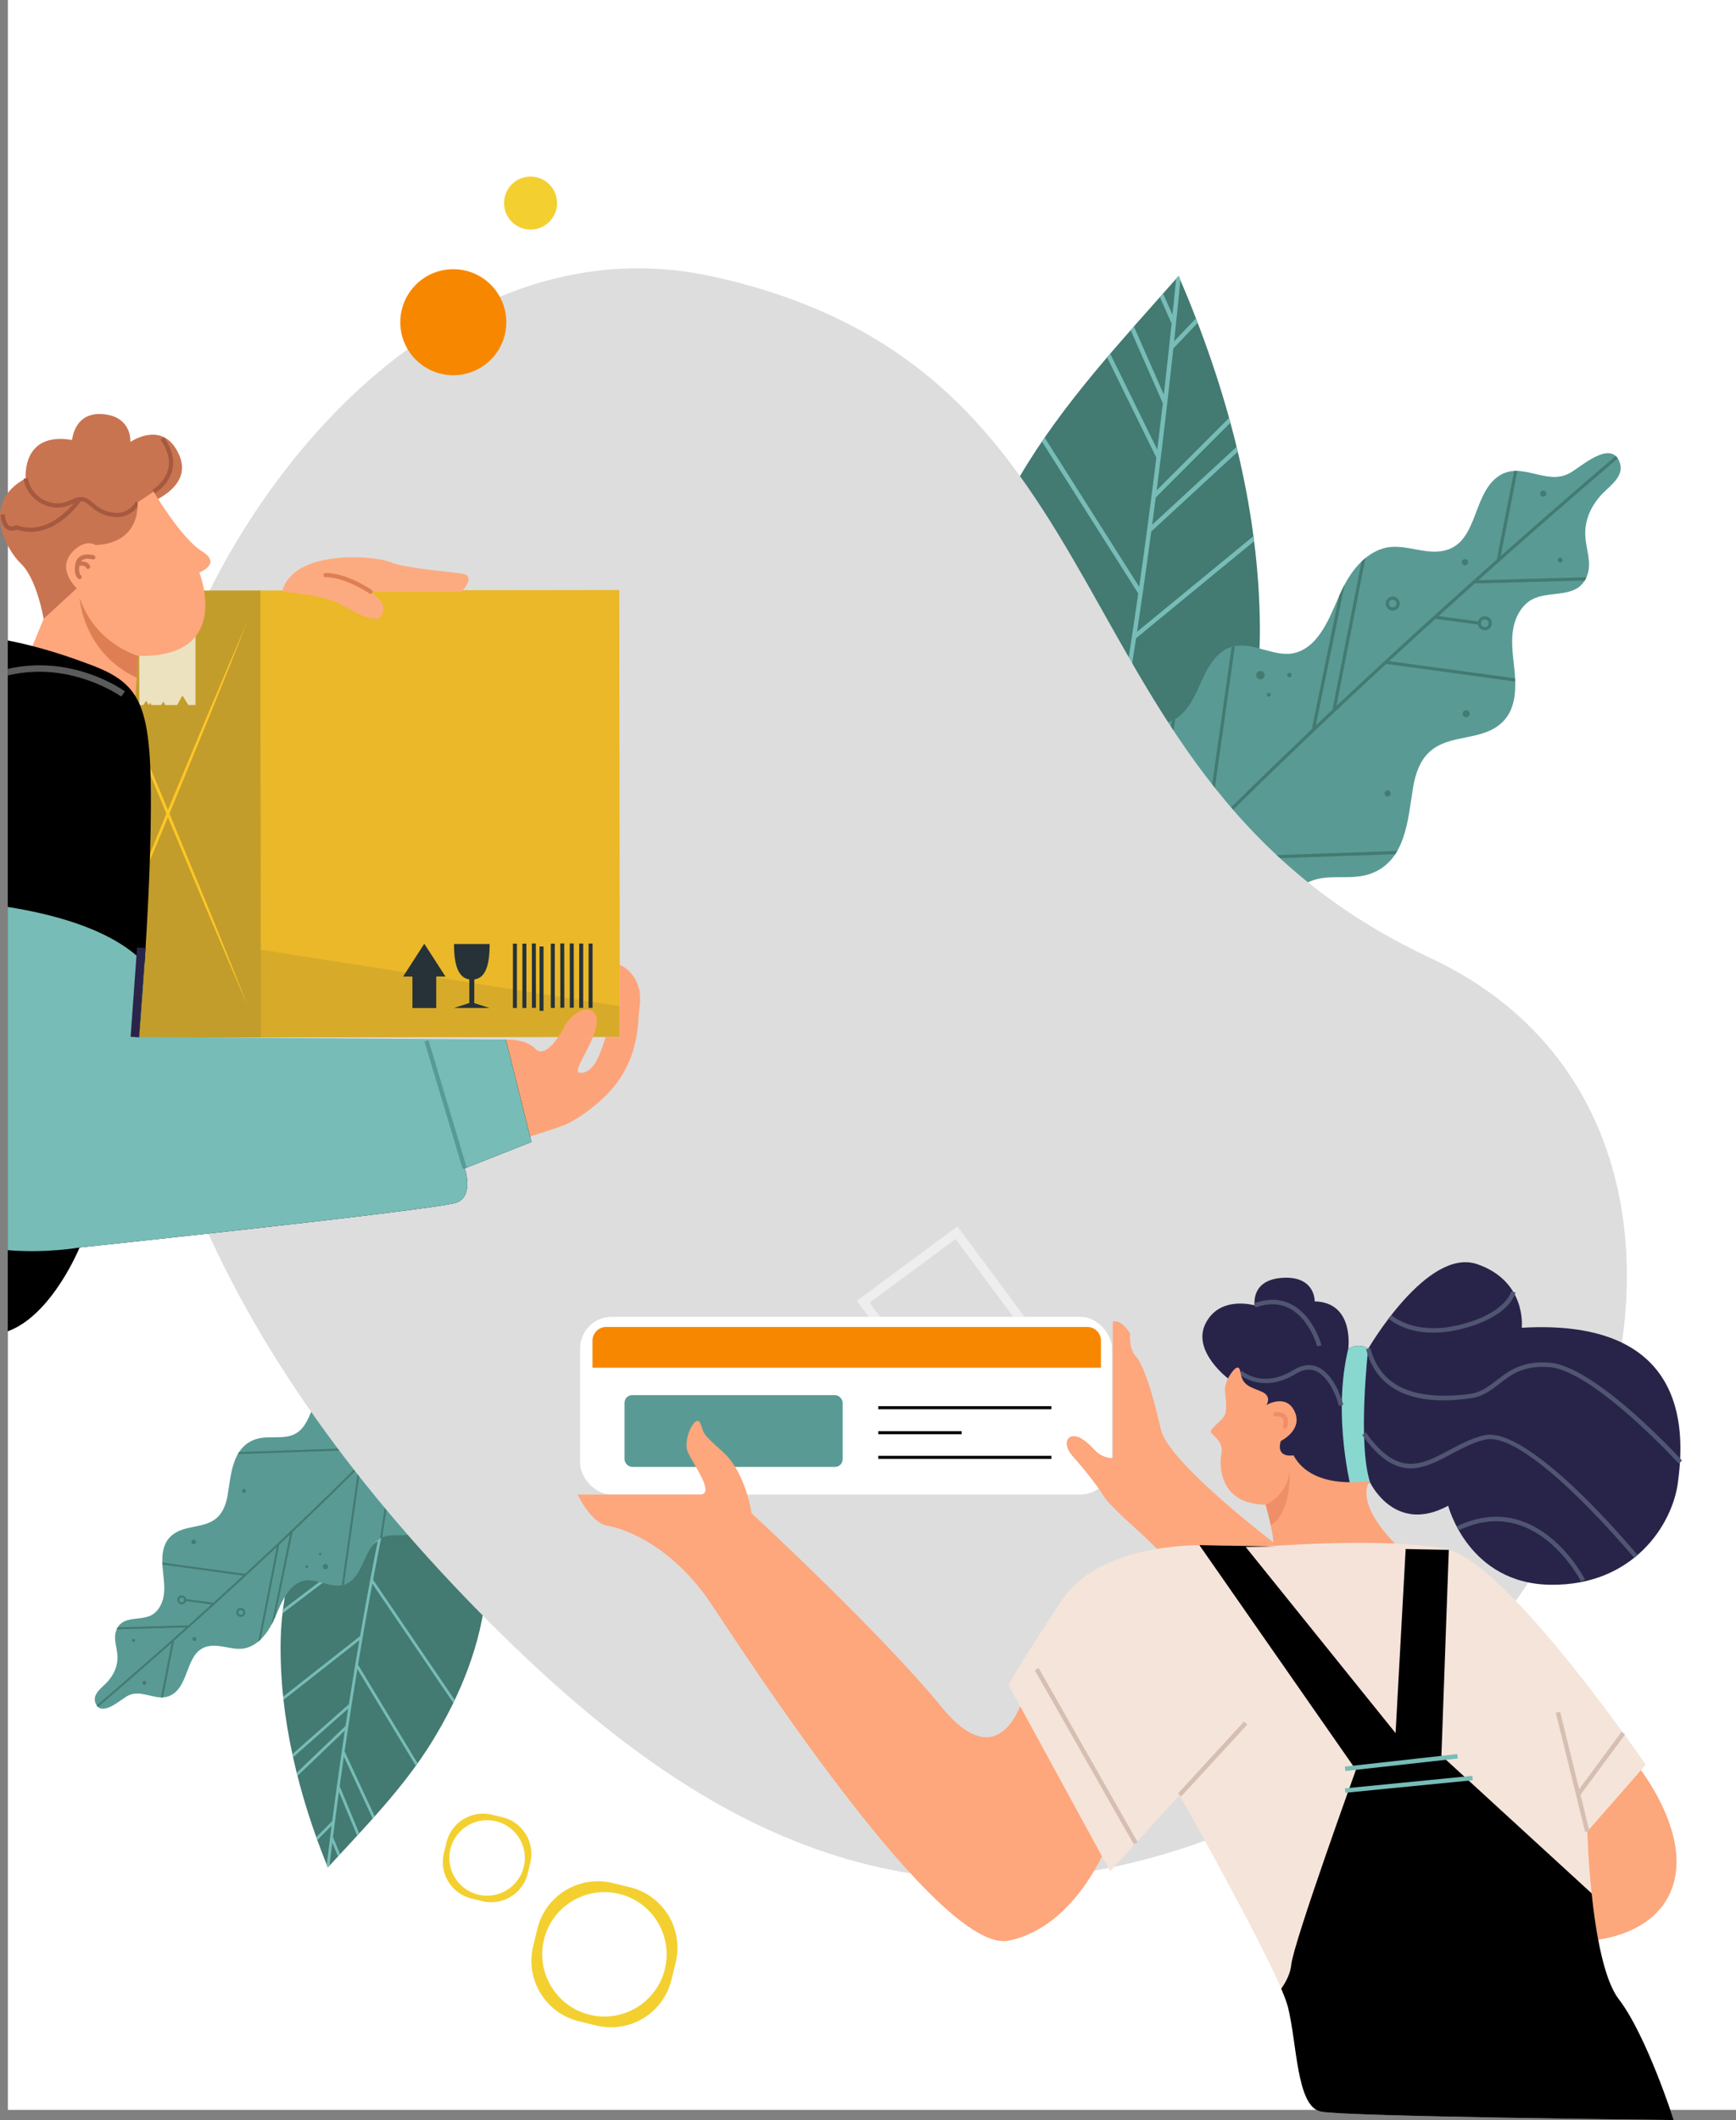 <?xml version="1.0" encoding="UTF-8"?>
<svg id="Layer_2" data-name="Layer 2" xmlns="http://www.w3.org/2000/svg" width="2939.64" height="3589.96" viewBox="0 0 2939.64 3589.96">
  <rect x="0" y="0" width="2939.64" height="3589.96" fill="#808080" stroke="none"/>
  <defs>
    <style>
      .cls-1 {
        fill: #f88700;
      }

      .cls-2 {
        fill: #f5e4d9;
      }

      .cls-3 {
        fill: #f5e2d9;
      }

      .cls-4 {
        fill: #ef8f6a;
      }

      .cls-5 {
        fill: #f3d030;
      }

      .cls-6 {
        fill: #fff;
      }

      .cls-7 {
        fill: #ffc727;
      }

      .cls-8 {
        fill: #fcab80;
      }

      .cls-9 {
        fill: #fda77c;
      }

      .cls-10 {
        fill: #fda37a;
      }

      .cls-11 {
        fill: #fea67c;
      }

      .cls-12 {
        fill: #a5593f;
      }

      .cls-13 {
        fill: #ddd;
      }

      .cls-14 {
        fill: #de7f53;
      }

      .cls-15 {
        fill: #c97450;
      }

      .cls-16 {
        fill: #d6bfb2;
      }

      .cls-17 {
        fill: #437a72;
      }

      .cls-18 {
        fill: #88d8d0;
      }

      .cls-19 {
        fill: #2a244a;
      }

      .cls-20 {
        fill: #5b5b5b;
      }

      .cls-21 {
        fill: #263238;
      }

      .cls-22 {
        fill: #599b94;
      }

      .cls-23 {
        fill: #77bcb7;
      }

      .cls-24 {
        fill: #505572;
      }

      .cls-25 {
        fill: #282449;
      }

      .cls-26 {
        opacity: .1;
      }

      .cls-26, .cls-27, .cls-28 {
        isolation: isolate;
      }

      .cls-27 {
        opacity: .7;
      }

      .cls-29 {
        opacity: .5;
      }

      .cls-28 {
        opacity: .2;
      }
    </style>
  </defs>
  <g id="Layer_2-2" data-name="Layer 2">
    <g>
      <rect class="cls-6" x="13.36" width="2926.28" height="3572.76"/>
      <g>
        <path class="cls-17" d="M2133.43,1063.23c1.72,292.29-181.37,622.72-379.04,838.03-141.86-237.25-170.33-564.8-161.8-690.95,9.69-143.23,62.4-281.06,135.08-404.86,72.68-123.8,173.38-230.44,268.16-338.26,81.05,188.6,136.4,390.76,137.6,596.03Z"/>
        <path class="cls-23" d="M1874.69,605.08c1.75-2.06,3.5-4.12,5.26-6.17l79.77,162.58c3.16-25.86,6.27-52.05,9.34-78.63l-54.43-123.9c1.8-2.05,3.61-4.11,5.42-6.16l50.69,115.39c4.54-39.69,8.97-80.18,13.28-121.47-.25-.17-.49-.34-.69-.56-.26-.29-.48-.62-.64-.99l-18.64-42.04c1.81-2.04,3.62-4.08,5.43-6.11l15.97,36.03c2.09-20.16,4.14-40.53,6.17-61.07,1.4-1.59,2.81-3.19,4.21-4.78,1.02,2.37,2.02,4.76,3.03,7.13-3.47,35.08-7.03,69.61-10.66,103.59l36.96-38.88c.99,2.56,1.96,5.14,2.94,7.71l-41.19,43.34c-3.37,31.22-6.8,61.97-10.29,92.25,0,.27-.03,.53-.09,.79-3.56,30.88-7.19,61.25-10.87,91.15,.02,.4-.04,.79-.14,1.17-2.27,18.46-4.57,36.74-6.88,54.82l122.6-122.65c.76,2.75,1.51,5.5,2.26,8.26l-126.42,126.47c-2,15.5-4.01,30.89-6.03,46.12l142.96-131.85c.67,2.76,1.32,5.53,1.98,8.29l-146.48,135.11c-4.74,35.37-9.55,70-14.41,103.88,.07,.64-.02,1.29-.27,1.88-3.11,21.63-6.24,42.98-9.39,64.01l197.09-161.97c.38,2.9,.74,5.81,1.11,8.72l-199.86,164.25c-7.74,51.32-15.6,100.83-23.51,148.53,.1,.74-.02,1.49-.36,2.15-5.8,34.9-11.63,68.86-17.47,101.82l247.71-196.81c-.32,3.43-.64,6.86-1,10.3l-248.68,197.59c-2.89,16.2-5.78,32.18-8.68,47.91l249.97-192.22c-.61,3.62-1.26,7.24-1.92,10.86l-250.07,192.3c-4.28,23.1-8.55,45.67-12.82,67.73,.08,.74-.06,1.5-.42,2.17-5.88,30.4-11.75,59.83-17.58,88.27l231.22-171.51c-1.57,4.27-3.16,8.54-4.78,12.81l-228.08,169.18c-.18,.13-.38,.18-.57,.27-2.17,10.52-4.34,20.91-6.49,31.16,.02,.62-.1,1.23-.38,1.79-2.85,13.51-5.68,26.79-8.51,39.83l203.44-146.66c-2.19,4.66-4.4,9.32-6.64,13.96l-199.16,143.57c-19.62,90.06-38.5,168.6-55.77,235.78-2.94,3.26-5.89,6.5-8.84,9.72-.32-.53-.63-1.07-.94-1.61,.56-2.14,1.11-4.27,1.67-6.43,20.61-79.91,43.53-176.17,67.31-288.95l-228.81-276.73c-.27-4.25-.5-8.42-.73-12.55l231.49,279.98c8.17-38.98,16.44-79.94,24.74-122.83l-251.74-309.19c.45-3.36,.91-6.71,1.41-10.06l252.18,309.72c13.84-71.92,27.78-149.29,41.55-232.13l-222.77-313.29c1.18-2.61,2.36-5.22,3.56-7.83l220.94,310.72c11.23-68.04,22.33-139.74,33.17-215.12l-163.09-257.3c1.52-2.23,3.05-4.45,4.58-6.67l160.14,252.65c9.95-69.74,19.66-142.62,29.02-218.63l-83.37-169.93Z"/>
      </g>
      <g>
        <path class="cls-22" d="M2389.05,928.79c-15.83-2.83-31.63-4.83-47.35,0-30.87,9.47-52.79,37.28-66.85,65.03-18.75,36.98-34.82,97.38-79.71,111.08-35.38,10.8-73.44-19.95-108.98-9.69-27.79,8.02-42.59,37.47-54.2,63.96-11.61,26.49-26.49,55.93-54.3,63.84-25.83,7.35-51.92-1.02-77.76,8.44-28.73,10.52-49.28,32.97-62.07,60.69-13.58,29.43-17.62,62.41-18.03,94.82-.37,29.26,1.61,60.41-13.11,85.69-15.94,27.37-48.12,41.65-65.89,67.87-18.23,26.9-17.74,65.15,1.18,91.58,18.91,26.43,54.96,39.23,86.3,30.65,20.09-5.5,37.23-18.54,56.55-26.34,52.76-21.29,101.8,.39,153.41,9.25,43.96,7.54,93.11-17.37,115.9-54.79,19.73-32.41,25.67-76.49,58.55-95.42,30.98-17.84,71.16-3.98,105.19-14.93,63.52-20.44,65.94-93.82,75.13-148.02,3.75-22.12,11.39-44.76,28.09-59.74,34.72-31.14,89.17-16.81,123.16-50.06,24.51-23.98,23.08-61.65,19.72-93.04-2.33-21.83-5.44-43.99-1.5-65.59,3.94-21.59,16.4-43.02,36.73-51.31,31.57-12.88,76.28,1.51,89.41-41.35,6.11-19.95-2.49-41.11-4.06-61.91-2.19-28.96,10.52-55.34,30.7-75.35,13.92-13.8,37.31-30.5,26.33-53.94-16.11-34.37-64.11,10.03-82.94,20.63-41.19,23.18-83.46-23.11-123.56,7.24-44.18,33.45-32.1,120.45-99.38,125.84-15.56,1.25-31.12-2.34-46.64-5.11Z"/>
        <g>
          <path class="cls-17" d="M2141.25,1144.88c-.91,3.82-4.75,6.17-8.57,5.26s-6.17-4.75-5.26-8.57c.91-3.82,4.75-6.17,8.57-5.26,3.82,.91,6.17,4.75,5.26,8.57Z"/>
          <path class="cls-17" d="M2187.12,1144.04c-.49,2.05-2.55,3.31-4.6,2.82s-3.31-2.55-2.82-4.6c.49-2.05,2.55-3.31,4.6-2.82s3.31,2.55,2.82,4.6Z"/>
          <path class="cls-17" d="M2151.66,1177.22c-.43,1.79-2.22,2.89-4.01,2.46-1.79-.43-2.89-2.23-2.46-4.01,.43-1.79,2.23-2.89,4.01-2.46,1.79,.43,2.89,2.23,2.46,4.01Z"/>
          <circle class="cls-17" cx="2480.79" cy="952" r="5.27"/>
          <path class="cls-17" d="M2618.27,837.12c-.66,2.76-3.44,4.47-6.2,3.81-2.76-.66-4.47-3.44-3.81-6.2,.66-2.76,3.44-4.47,6.2-3.81s4.47,3.44,3.81,6.2Z"/>
          <path class="cls-17" d="M2645.88,949.36c-.53,2.2-2.74,3.56-4.94,3.03-2.2-.53-3.56-2.74-3.03-4.94,.53-2.2,2.74-3.56,4.94-3.03s3.56,2.74,3.03,4.94Z"/>
          <circle class="cls-17" cx="2482.75" cy="1208.64" r="6.01"/>
          <path class="cls-17" d="M2354.72,1344.75c-.67,2.8-3.49,4.53-6.29,3.86-2.8-.67-4.53-3.49-3.86-6.29,.67-2.8,3.49-4.53,6.29-3.86s4.53,3.49,3.86,6.29Z"/>
        </g>
        <g>
          <path class="cls-17" d="M2739.33,776.22c-.27-.39-.55-.78-.83-1.16-.28-.36-.56-.72-.86-1.06-.27-.31-.53-.61-.8-.89-.05-.03-.08-.06-.09-.09-.31-.31-.62-.61-.94-.89-66.82,57.18-131.64,113.6-194.57,169.38l28.24-144.1c-1.06-.03-2.12-.05-3.17-.02-.3,0-.58,0-.86,.02-.5,.02-1,.03-1.48,.06l-29.38,149.95c-13.46,11.93-26.82,23.84-40.09,35.71-.23,.16-.42,.33-.59,.53-22.15,19.82-44.08,39.55-65.74,59.2-.23,.16-.44,.33-.61,.55-27.97,25.37-55.56,50.61-82.77,75.74-.25,.16-.47,.36-.66,.59-27.41,25.33-54.46,50.54-81.14,75.64l14.45-73.52,19.54-99.45,1.62-8.26,13.59-69.13c-.86,.7-1.7,1.42-2.55,2.14-.83,.73-1.67,1.47-2.48,2.23-.55,.5-1.09,1.02-1.62,1.53l-12.76,64.99-1.62,8.26-24.85,126.42v.02l-10.04,51.12c-8.22,7.73-16.38,15.45-24.51,23.16l-.06,.06c-1.19,1.12-2.37,2.25-3.56,3.37l.75-3.62,39.7-193.73,1.7-8.29,6.78-33.07c-.75,1.41-1.5,2.8-2.2,4.2-.94,1.84-1.86,3.73-2.78,5.69-.44,.91-.86,1.81-1.3,2.75-.05,.11-.11,.23-.16,.34-1.05,2.3-2.11,4.65-3.17,7.04l-3.03,14.82-1.7,8.28-39.69,193.62-1.69,8.22-.05,.23c-18.87,17.95-37.56,35.85-56.07,53.7-3.67,3.55-7.34,7.09-11.01,10.64-4.84,4.67-9.65,9.36-14.46,14.01-31.36,30.46-62.2,60.77-92.51,90.98l11.25-79.44,1.14-8.01,5.34-37.7,1.14-8.04,1.56-11.06,23.48-165.81c-.78,.14-1.56,.3-2.34,.47-.27,.06-.53,.12-.81,.19-.61,.14-1.22,.31-1.83,.48-.22,.06-.44,.14-.64,.2l-22.8,161.03-2.28,16.1-1.14,8.04-5.33,37.61-1.14,8.01-11.93,84.27c-14.68,14.67-29.27,29.3-43.72,43.91-.08,.06-.14,.12-.2,.2l-.66,.66c-3.34,3.39-6.69,6.76-10.01,10.15-13.62,13.81-27.13,27.6-40.53,41.36l5-32.53,1.22-7.97,18.1-117.97,1.23-8.03,5.58-36.27,1.23-8.08,12.03-78.33c-.66,.39-1.31,.78-2,1.14-.09,.05-.19,.11-.3,.16-.69,.37-1.39,.72-2.11,1.06-.3,.14-.58,.28-.89,.41h-.02v.02c-.2,.08-.41,.17-.61,.27l-.2,1.33-11.61,75.58-1.23,8.08-5.56,36.16-1.23,8.04-18.09,117.85-1.22,7.97v.02l-5.81,37.8c-7.12,7.33-14.23,14.65-21.29,21.98-3.19,3.3-6.37,6.59-9.53,9.89-28.88,29.99-57.28,59.88-85.19,89.73-1.02,1.08-.97,2.8,.12,3.81,.36,.33,.77,.55,1.22,.66,.91,.22,1.91-.05,2.59-.78,24.65-26.35,49.67-52.75,75.05-79.21l42.28,2.28,218.59,11.79c.08-.17,.16-.33,.23-.5,.09-.2,.17-.39,.27-.59,.23-.52,.47-1.03,.69-1.53,.41-.87,.78-1.76,1.17-2.64l-214.86-11.61-43.44-2.34c3.64-3.78,7.28-7.56,10.92-11.34,3.17-3.3,6.34-6.58,9.53-9.87l.02-.02c22.6-23.37,45.47-46.76,68.66-70.24l.02-.02,3.84-3.89,13.78-.48h.02l44.31-1.53,230.95-8.04,73.43-2.55c1.19-1.8,2.31-3.62,3.39-5.51l-81.78,2.84-220.59,7.67-24.41,.84h-.03l-33.52,1.17c.23-.23,.44-.44,.66-.67l.02-.02c44.73-45.16,90.59-90.53,137.64-136.2,6.94-6.75,13.9-13.5,20.9-20.24,3.67-3.55,7.36-7.09,11.04-10.65,15.65-15.06,31.43-30.16,47.34-45.31l.02-.02c40.42-38.44,81.69-77.11,123.88-116.08l218.55,29.91c-.05-1.84-.12-3.65-.22-5.48l-213.19-29.16c25.74-23.76,51.81-47.59,78.24-71.57l72.1,9.67c.84,4.45,4.22,8.23,8.9,9.36,6.37,1.53,12.81-2.42,14.34-8.79,1.53-6.37-2.42-12.81-8.79-14.34-6.23-1.48-12.5,2.25-14.21,8.37l-67.1-9c20.21-18.32,40.64-36.69,61.26-55.15l186.46-5.08c1.02-1.69,1.95-3.51,2.8-5.48l-183.03,5c75.85-67.76,154.43-136.43,236.02-206.25Zm-231.31,277.65c.84-3.48,4.36-5.65,7.84-4.81,3.48,.83,5.65,4.34,4.81,7.84-.83,3.48-4.34,5.64-7.84,4.81-3.48-.84-5.64-4.36-4.81-7.84Z"/>
          <path class="cls-17" d="M2361.06,1010.55c-6.37-1.52-12.81,2.42-14.34,8.81-1.52,6.37,2.42,12.81,8.81,14.32,6.37,1.53,12.79-2.42,14.32-8.79,1.53-6.37-2.42-12.81-8.79-14.34Zm3.56,13.09c-.84,3.48-4.36,5.64-7.84,4.81-3.48-.84-5.64-4.36-4.81-7.84s4.34-5.64,7.84-4.81c3.48,.84,5.64,4.36,4.81,7.84Z"/>
        </g>
      </g>
      <g>
        <path class="cls-17" d="M475.21,2778.89c2.92-187.11,124.66-396.1,254.16-531.19,87.54,153.82,101.25,363.86,94.05,444.49-8.17,91.54-43.81,179.04-92.03,257.28-48.22,78.24-114.15,145.12-176.3,212.82-49.28-121.84-81.93-252-79.87-383.4Z"/>
        <path class="cls-23" d="M634.52,3075.7c-1.15,1.29-2.3,2.59-3.45,3.88l-48.82-105.17c-2.38,16.51-4.73,33.23-7.06,50.2l33.14,80.06c-1.18,1.29-2.37,2.58-3.55,3.87l-30.86-74.55c-3.45,25.34-6.84,51.2-10.17,77.57,.15,.11,.31,.22,.44,.37,.16,.19,.3,.4,.4,.64l11.35,27.16c-1.19,1.28-2.37,2.56-3.56,3.84l-9.73-23.28c-1.61,12.88-3.21,25.88-4.79,39.01-.92,1-1.84,2-2.76,3-.62-1.53-1.23-3.07-1.84-4.61,2.7-22.41,5.46-44.46,8.25-66.16l-24.19,24.38c-.6-1.66-1.18-3.32-1.77-4.97l26.96-27.17c2.59-19.93,5.21-39.57,7.86-58.9,0-.17,.03-.34,.07-.51,2.71-19.71,5.45-39.11,8.21-58.2,0-.25,.04-.5,.11-.75,1.71-11.78,3.43-23.45,5.16-35l-80.16,76.82c-.45-1.77-.89-3.54-1.33-5.32l82.66-79.21c1.49-9.9,2.99-19.71,4.5-29.44l-93.32,82.43c-.39-1.78-.77-3.56-1.15-5.34l95.62-84.46c3.52-22.58,7.08-44.67,10.65-66.3-.04-.41,.03-.82,.2-1.2,2.29-13.8,4.58-27.43,6.89-40.84l-128.39,100.96c-.21-1.86-.39-3.73-.59-5.6l130.19-102.38c5.66-32.75,11.37-64.33,17.09-94.75-.05-.47,.04-.95,.26-1.37,4.19-22.26,8.39-43.92,12.58-64.93l-161.26,122.57c.25-2.19,.5-4.38,.78-6.58l161.9-123.05c2.07-10.33,4.15-20.52,6.21-30.55l-162.65,119.6c.44-2.31,.91-4.62,1.38-6.93l162.71-119.64c3.06-14.72,6.1-29.11,9.14-43.18-.04-.48,.06-.96,.3-1.38,4.19-19.38,8.35-38.14,12.47-56.26l-150.36,106.6c1.06-2.71,2.14-5.43,3.24-8.13l148.32-105.15c.11-.08,.25-.11,.37-.17,1.53-6.71,3.06-13.32,4.59-19.86,0-.39,.08-.79,.27-1.14,2.01-8.61,4.01-17.07,5.99-25.38l-132.24,91.07c1.46-2.95,2.95-5.9,4.44-8.84l129.45-89.16c13.8-57.38,26.96-107.39,38.94-150.15,1.93-2.05,3.86-4.08,5.79-6.1,.2,.35,.39,.7,.58,1.04-.39,1.37-.77,2.72-1.16,4.09-14.29,50.87-30.29,112.16-47.06,184.03l142.65,180.28c.11,2.72,.21,5.4,.29,8.04l-144.32-182.4c-5.77,24.84-11.62,50.94-17.53,78.28l156.88,201.37c-.33,2.14-.68,4.28-1.04,6.42l-157.15-201.72c-9.85,45.85-19.84,95.18-29.79,148.01l138.28,203.6c-.79,1.66-1.58,3.31-2.39,4.96l-137.14-201.93c-8.12,43.39-16.22,89.14-24.19,137.24l100.85,166.94c-1,1.41-2.01,2.81-3.02,4.21l-99.03-163.92c-7.33,44.5-14.55,91.02-21.59,139.54l51.02,109.92Z"/>
      </g>
      <g>
        <path class="cls-22" d="M387.98,2790.2c10.14,1.81,20.25,3.09,30.31,0,19.76-6.06,33.8-23.87,42.8-41.63,12-23.68,22.3-62.35,51.03-71.12,22.65-6.91,47.02,12.77,69.78,6.2,17.79-5.14,27.27-23.99,34.7-40.95,7.43-16.96,16.96-35.81,34.77-40.88,16.54-4.71,33.24,.65,49.78-5.41,18.39-6.74,31.55-21.11,39.74-38.85,8.7-18.84,11.28-39.96,11.55-60.71,.24-18.73-1.03-38.68,8.4-54.86,10.21-17.52,30.81-26.67,42.19-43.46,11.67-17.22,11.35-41.71-.75-58.63-12.11-16.92-35.19-25.12-55.25-19.63-12.86,3.52-23.84,11.87-36.2,16.86-33.78,13.63-65.18-.25-98.22-5.92-28.14-4.83-59.61,11.12-74.2,35.08-12.63,20.75-16.44,48.97-37.49,61.09-19.84,11.42-45.56,2.55-67.35,9.56-40.67,13.09-42.22,60.07-48.1,94.77-2.4,14.16-7.29,28.66-17.99,38.25-22.23,19.94-57.09,10.76-78.85,32.05-15.7,15.35-14.77,39.47-12.63,59.57,1.49,13.97,3.48,28.16,.96,41.99-2.52,13.82-10.5,27.54-23.51,32.85-20.21,8.25-48.84-.97-57.25,26.47-3.91,12.77,1.59,26.32,2.6,39.64,1.4,18.54-6.73,35.43-19.66,48.24-8.91,8.84-23.89,19.53-16.85,34.53,10.32,22.01,41.05-6.42,53.1-13.21,26.37-14.84,53.44,14.8,79.11-4.63,28.29-21.41,20.55-77.12,63.62-80.57,9.96-.8,19.92,1.5,29.86,3.27Z"/>
        <g>
          <path class="cls-17" d="M546.63,2651.86c.59-2.45,3.04-3.95,5.49-3.37s3.95,3.04,3.37,5.49-3.04,3.95-5.49,3.37-3.95-3.04-3.37-5.49Z"/>
          <path class="cls-17" d="M517.26,2652.39c.31-1.31,1.63-2.12,2.94-1.81s2.12,1.63,1.81,2.94-1.63,2.12-2.94,1.81-2.12-1.63-1.81-2.94Z"/>
          <path class="cls-17" d="M539.96,2631.15c.27-1.15,1.42-1.85,2.57-1.58,1.15,.27,1.85,1.42,1.58,2.57-.27,1.15-1.42,1.85-2.57,1.58-1.15-.27-1.85-1.42-1.58-2.57Z"/>
          <circle class="cls-17" cx="329.24" cy="2775.34" r="3.38"/>
          <path class="cls-17" d="M241.23,2848.89c.42-1.77,2.2-2.86,3.97-2.44s2.86,2.2,2.44,3.97-2.2,2.86-3.97,2.44-2.86-2.2-2.44-3.97Z"/>
          <path class="cls-17" d="M223.55,2777.04c.34-1.41,1.75-2.28,3.16-1.94,1.41,.34,2.28,1.75,1.94,3.16s-1.75,2.28-3.16,1.94-2.28-1.75-1.94-3.16Z"/>
          <circle class="cls-17" cx="327.99" cy="2611.03" r="3.85"/>
          <path class="cls-17" d="M409.96,2523.89c.43-1.79,2.23-2.9,4.03-2.47,1.79,.43,2.9,2.23,2.47,4.03-.43,1.79-2.23,2.9-4.03,2.47-1.79-.43-2.9-2.23-2.47-4.02Z"/>
        </g>
        <g>
          <path class="cls-17" d="M750.12,2335.61c-.23-.21-.5-.35-.78-.42-.58-.14-1.22,.03-1.66,.5-15.43,16.48-31.06,32.99-46.93,49.54-.37,.39-.75,.78-1.12,1.17l-27.08-1.46-139.94-7.55c-.51,1.11-1.02,2.24-1.51,3.37l137.55,7.43,27.82,1.5c-2.33,2.42-4.66,4.84-6.99,7.26-2.03,2.1-4.06,4.21-6.1,6.31-14.46,14.96-29.12,29.96-43.98,44.99h-.01c-.81,.84-1.63,1.67-2.45,2.5l-8.82,.31h-.01l-28.38,.98-194.86,6.77c-.76,1.15-1.48,2.33-2.17,3.53l193.58-6.72,15.67-.55h.02l21.43-.74c-.14,.14-.27,.28-.41,.42h-.01c-32.88,33.18-66.7,66.56-101.53,100.18h-.01c-2.36,2.3-4.7,4.56-7.06,6.82-10.01,9.64-20.09,19.29-30.27,28.96h0c-10.47,9.99-21.04,19.98-31.7,29.99-15.68,14.74-31.56,29.53-47.64,44.38l-139.91-19.14c.03,1.17,.08,2.34,.14,3.51l136.49,18.67c-16.49,15.2-33.17,30.47-50.09,45.81l-46.16-6.18c-.54-2.85-2.7-5.27-5.7-5.99-4.09-.98-8.2,1.54-9.18,5.63-.98,4.08,1.55,8.2,5.63,9.18,3.99,.95,8-1.44,9.1-5.36l42.96,5.76c-12.95,11.72-26.02,23.49-39.23,35.3l-119.37,3.26c-.65,1.08-1.25,2.25-1.8,3.5l117.19-3.19c-48.56,43.38-98.88,87.35-151.11,132.05,.08,.13,.17,.26,.26,.38,.09,.12,.18,.24,.27,.36,.18,.23,.36,.46,.55,.68,.17,.2,.34,.39,.51,.57,.03,.02,.05,.04,.06,.06,.2,.2,.4,.39,.6,.57,42.78-36.61,84.28-72.73,124.57-108.44l-18.08,92.26c.8,.02,1.6,.02,2.4,0,.31,0,.62-.01,.93-.03,.07,0,.13-.01,.2-.01l18.81-96c8.61-7.64,17.17-15.26,25.67-22.87,.15-.09,.27-.21,.38-.34,14.18-12.68,28.21-25.31,42.09-37.89,.15-.1,.28-.22,.39-.35,17.91-16.24,35.56-32.4,52.99-48.49,.16-.11,.3-.24,.42-.39,16.03-14.81,31.87-29.55,47.5-44.26,1.48-1.39,2.96-2.78,4.44-4.17l-1.68,8.57h0l-7.58,38.56h0l-12.5,63.62-1.04,5.28-8.69,44.26c1.05-.87,2.1-1.76,3.11-2.69,.03-.02,.05-.05,.08-.07,.36-.34,.72-.67,1.07-1.01l8.18-41.62,1.03-5.28,15.91-80.94h0l3.12-15.9,3.31-16.84c5.25-4.96,10.49-9.91,15.7-14.85,.02-.01,.03-.03,.04-.04,.76-.72,1.52-1.43,2.27-2.15l-.48,2.33-9.82,47.88h0l-15.6,76.15-1.09,5.3-4.34,21.17c.48-.89,.95-1.79,1.41-2.68,.4-.79,.79-1.59,1.19-2.41,.2-.41,.39-.82,.59-1.24,.99-2.08,1.97-4.25,2.96-6.48l1.95-9.5,1.08-5.29,14.59-71.16,10.82-52.8,1.08-5.26,.03-.15c12.08-11.49,24.03-22.93,35.87-34.37h.02c2.36-2.28,4.71-4.55,7.05-6.82,23.28-22.52,46.1-44.92,68.49-67.23l-7.2,50.87-.73,5.12-3.42,24.14-.73,5.16h0l-16.03,113.24c.8-.15,1.6-.32,2.4-.52,.27-.06,.54-.13,.8-.21,.14-.04,.27-.09,.41-.13l16.06-113.41,.73-5.16,3.41-24.07,.72-5.12,7.64-53.96c9.41-9.39,18.75-18.76,28-28.12,.04-.04,.09-.07,.12-.12l.42-.42c2.14-2.17,4.28-4.34,6.42-6.5,8.72-8.85,17.37-17.67,25.95-26.49l-3.2,20.84-.78,5.1-11.6,75.53-.78,5.13-3.57,23.22-.79,5.18-7.7,50.13h0c.3-.17,.61-.35,.92-.52,0,0,.03-.02,.05-.03,.3-.16,.59-.31,.89-.47,.51-.25,1.01-.5,1.53-.73h.01l.39-.18v-.02l.13-.83,7.43-48.39,.79-5.18,3.56-23.15,.79-5.14,11.58-75.46,.78-5.1,3.72-24.2c4.57-4.7,9.12-9.4,13.65-14.09,2.03-2.11,4.06-4.21,6.08-6.31,2.36-2.45,4.71-4.89,7.05-7.33,16.06-16.74,31.89-33.45,47.49-50.12,.65-.7,.61-1.79-.08-2.44Zm-438.32,374.52c-.53,2.23-2.78,3.61-5.01,3.08-2.24-.54-3.62-2.79-3.08-5.02,.53-2.23,2.78-3.61,5.01-3.08,2.24,.54,3.62,2.79,3.08,5.02Z"/>
          <path class="cls-17" d="M409.44,2723.04c-4.08-.97-8.2,1.55-9.17,5.64-.98,4.08,1.54,8.2,5.63,9.17,4.08,.98,8.2-1.55,9.18-5.63,.97-4.08-1.55-8.2-5.64-9.18Zm2.28,8.38c-.54,2.23-2.79,3.61-5.02,3.08-2.23-.54-3.61-2.79-3.08-5.02,.54-2.23,2.79-3.61,5.02-3.08,2.23,.54,3.61,2.79,3.08,5.02Z"/>
        </g>
      </g>
      <path class="cls-13" d="M2421.52,1621.92c-655.36-306.15-485.01-994.12-1215.6-1153.9-426.62-93.3-783.03,307.05-909.6,670.63-210.57,604.86,89.41,1154.76,507.85,1583.45,324.12,332.06,676.91,560.16,1164.15,418.47,767.85-223.3,1077.11-1227.19,453.2-1518.64Z"/>
      <g>
        <polygon class="cls-23" points="365.89 1147.68 222.8 1305.6 208.5 1762.63 365.89 1544.28 365.89 1147.68"/>
        <g>
          <rect class="cls-7" x="127.26" y="999.71" width="921.81" height="756.85" transform="translate(-1.67 .71) rotate(-.07)"/>
          <g class="cls-26">
            <rect class="cls-21" x="127.26" y="999.71" width="921.81" height="756.85" transform="translate(-1.67 .71) rotate(-.07)"/>
          </g>
          <g class="cls-28">
            <rect class="cls-21" x="127.39" y="1000.09" width="313.88" height="756.85" transform="translate(-1.67 .35) rotate(-.07)"/>
          </g>
          <path class="cls-7" d="M149.16,1705.08c23.24-53.95,46.22-108.01,68.94-162.16l67.91-162.91,67.13-163.51c22.29-54.7,44.19-109.41,66.09-164.86-23.15,53.85-46.18,107.86-69.07,162.01l-67.91,162.91-67,163.66c-22.2,54.85-44.24,109.81-66.09,164.86Z"/>
          <path class="cls-7" d="M149.16,1052.39c21.86,54.85,43.98,109.81,66.35,164.86l67.39,163.36,68.3,162.76c22.81,54.15,45.88,108.11,69.2,161.86-21.86-54.85-43.98-109.81-66.35-164.86l-67.39-163.36-68.17-162.76c-23.33-54.05-46.44-108.01-69.33-161.86Z"/>
          <g class="cls-27">
            <polygon class="cls-6" points="331.11 1193.87 318.93 1193.87 308.95 1177.68 299.88 1193.87 294.31 1193.87 288.35 1193.87 279.92 1193.87 276.68 1188.02 272.54 1193.87 262.3 1193.87 259.84 1193.87 256.34 1193.87 254.91 1189.82 251.93 1193.87 247.52 1186.67 242.73 1193.87 235.86 1193.87 235.6 1000.08 330.98 1000.08 331.11 1193.87"/>
          </g>
          <rect class="cls-21" x="868.54" y="1597.92" width="6.74" height="108.96"/>
          <rect class="cls-21" x="884.61" y="1597.92" width="6.74" height="108.96"/>
          <rect class="cls-21" x="900.73" y="1597.64" width="6.74" height="108.96" transform="translate(-2.33 1.28) rotate(-.08)"/>
          <rect class="cls-21" x="913.64" y="1602.72" width="6.74" height="108.96"/>
          <rect class="cls-21" x="932.69" y="1597.92" width="6.74" height="108.96"/>
          <rect class="cls-21" x="948.81" y="1597.57" width="6.74" height="108.96" transform="translate(-2.33 1.35) rotate(-.08)"/>
          <rect class="cls-21" x="964.88" y="1597.55" width="6.74" height="108.96" transform="translate(-2.33 1.37) rotate(-.08)"/>
          <rect class="cls-21" x="980.77" y="1597.77" width="6.74" height="108.96"/>
          <rect class="cls-21" x="996.71" y="1597.77" width="6.74" height="108.96"/>
          <path class="cls-21" d="M803.1,1698.64l25.92,8.24h-60.26l25.92-8.39v-40.02c-18.4-2.7-25.92-23.68-25.92-59.95h60.39c0,36.57-7.26,57.55-25.92,59.95l-.13,40.17Z"/>
          <polygon class="cls-21" points="754.37 1653.68 738.69 1653.68 738.69 1707.03 698.38 1707.03 698.38 1653.68 682.57 1653.68 718.47 1598.07 754.37 1653.68"/>
          <g class="cls-26">
            <polygon class="cls-21" points="1049.46 1756.04 1049.46 1703.88 441.4 1608.11 441.53 1756.79 1049.46 1756.04"/>
          </g>
        </g>
        <path class="cls-10" d="M856.61,1760.36s21.47,167.94,21.47,168.01c.5,3.67,73.27-21.11,80.19-24.35,20.17-9.58,38.4-22.69,55.26-37.39,36.46-31.48,63.69-73.27,67.58-140.56,1.08-17.87,5.4-35.95,.65-53.17-4.68-16.71-15.71-31.7-31.84-38.83-.29-.14-.5-.22-.79-.36v122.33h-23.49c-.07,.22-.14,.36-.22,.58-6.12,17.94-17.07,60.09-41.5,60.09-9.65-.07-6.77-6.84,8.79-36.46,4.32-8.29,8.29-16.43,11.31-24.21h-58.57c-10.81,15.71-27.31,32.42-39.19,19.81-16.5-17.43-49.64-15.49-49.64-15.49Z"/>
        <path class="cls-10" d="M945.44,1756.03h58.57c8.07-20.17,10.3-37.25-1.59-44.24-16.57-9.73-40.85,13.54-47.62,28.17-1.87,4.03-5.19,10.01-9.37,16.07Z"/>
        <path class="cls-8" d="M781.56,1001.97s26.7-27.15,0-30.83c-26.7-3.68-97.61-9.21-120.63-19.34-23.02-10.13-163.91-23.97-183.25,50.17,0,0,69.06,5.08,97.61,20.73,28.55,15.65,62.62,34.99,70.9,19.34,8.29-15.65-1.25-27.42-18.75-40.07h154.11Z"/>
        <path class="cls-14" d="M627.44,1005.58c1.13,0,2.26-.54,2.96-1.54,1.14-1.63,.74-3.88-.89-5.01-1.69-1.17-41.75-28.77-78.25-28.77-1.99,0-3.6,1.61-3.6,3.6s1.61,3.6,3.6,3.6c34.26,0,73.73,27.2,74.13,27.47,.63,.44,1.35,.65,2.06,.65Z"/>
        <path class="cls-15" d="M297.06,758.49c45.27,70.62-61.69,99.82-61.69,99.82,0,0,4.49,31.4-33.65,58.32-12.16,8.58-60.09,7.5-53.83,32.53,12.34,49.35-74.02,98.7-74.02,98.7,0,0-11.22-67.29-38.13-93.09-26.92-25.8-68.42-104.31,7.85-144.68,0,0-7.85-79.63,78.51-65.05,0,0,3.36-48.23,52.71-43.74,49.35,4.49,45.98,47.11,45.98,47.11,0,0,48.23-33.65,76.27,10.09Z"/>
        <path class="cls-12" d="M197.65,875.75c27.76,0,38.64-23.52,38.76-23.79l-6.57-2.95c-.48,1.07-12.25,26-44.43,17.92-13.77-3.47-21.19-9.78-27.74-15.34-9.65-8.22-18-15.32-39.48-4.3-13.66,6.99-29.66,6.75-43.92-.7-14.65-7.64-25.04-21.81-27.12-36.99l-7.13,.98c2.42,17.72,13.98,33.57,30.92,42.4,16.35,8.53,34.78,8.79,50.53,.72,17.22-8.8,22.29-4.49,31.53,3.38,6.79,5.78,15.25,12.97,30.65,16.84,5.08,1.28,9.74,1.83,14,1.83Z"/>
        <path class="cls-12" d="M51.42,900.66c50.78,0,85.97-52.72,86.37-53.34l-6.02-3.95c-.44,.66-44.23,66.23-102.63,46.3l-1.53-.52-1.4,.79s-5.57,2.99-10.14,.52c-4.37-2.35-7.13-9.1-7.99-19.53l-7.18,.59c1.09,13.22,5.07,21.74,11.83,25.33,6.16,3.28,12.6,1.32,15.47,.11,8.03,2.58,15.79,3.71,23.21,3.71Z"/>
        <path class="cls-12" d="M261.89,835.66c.99-.58,24.48-14.61,30.15-40.92,3.73-17.28-1.14-35.59-14.47-54.43l-5.88,4.17c12.1,17.09,16.58,33.47,13.33,48.68-4.97,23.19-26.55,36.16-26.76,36.28l3.64,6.22Z"/>
        <path class="cls-11" d="M48.04,1110.65l179.47,93.08,4.11-56.05,2.67-37.03c161.45,3.39,103.17-141.28,103.17-141.28,0,0,39.27-14.63,4.47-35.88-34.73-21.33-81.84-100.94-81.84-100.94l-26.95,17.94c1.15,75.12-71.6,72.3-71.6,72.3-17.94-11.24-47.28,11.77-49.51,33.1-2.23,21.33,17.94,40.35,17.94,40.35l-56.05,51.58-25.86,62.82Z"/>
        <path class="cls-14" d="M134.78,1012.3s5.33,92.87,96.83,135.37l2.67-37.03s-72.26-19.02-99.5-98.34Z"/>
        <path class="cls-15" d="M134.78,980.66c1.22,0,2.41-.62,3.09-1.75,1.03-1.71,.47-3.92-1.23-4.94h0s-4.66-3.81-1.67-18.36c.73-3.52,2.34-5.99,4.92-7.53,6.48-3.88,16.82-.87,16.92-.83,1.93,.58,3.9-.52,4.48-2.42,.57-1.9-.51-3.91-2.41-4.48-.54-.17-13.43-3.97-22.67,1.53-4.36,2.6-7.16,6.73-8.3,12.28-4.09,19.87,4.06,25.42,5,25.98,.58,.35,1.22,.51,1.86,.51Z"/>
        <path class="cls-15" d="M149.04,963.39c.52,0,1.05-.11,1.55-.35,1.79-.86,2.56-3.01,1.7-4.8-4.14-8.7-15.6-8.39-21.73-6.84-1.92,.49-3.09,2.44-2.6,4.37,.48,1.93,2.42,3.09,4.37,2.62,.11-.02,10.85-2.53,13.47,2.95,.61,1.3,1.91,2.05,3.25,2.05Z"/>
        <path d="M787.01,1978.44s15.71,45.97-13.19,57.79c-14.92,6.1-184.87,26.23-345.76,44.27-150.62,16.88-293.28,31.94-293.28,31.94,0,0-46.48,114.57-121.71,141.95V1084.5c13.33,2.56,27.26,5.71,41.83,9.48,22.48,5.81,46.49,13.1,72.11,22.07,.03,.01,.08,.03,.13,.05,8.78,3.08,17.77,6.36,26.94,9.83,11.02,4.17,20.89,8.41,29.75,12.99,1,.52,1.98,1.03,2.94,1.57,18.5,10.02,32.33,21.86,42.54,38.52,2.37,3.87,4.56,7.9,6.55,12.33v.1c.36,.8,.71,1.6,1.06,2.43,8.31,19.52,13.27,44.7,15.97,78.53,.69,8.7,1.23,17.98,1.64,27.89h0c.16,4.1,.31,8.29,.44,12.6h0c.46,16.19,.63,33.91,.56,53.38-.09,25.41-.6,52.07-1.43,79.06h0c-.12,4.06-.24,8.1-.38,12.17h0c-1.7,50.6-4.39,101.86-7.26,147.85-.01,.3-.03,.6-.06,.91l-.02,.44c-.52,8.3-1.06,16.43-1.58,24.34-.24,3.82-.49,7.55-.74,11.21-.15,2.38-.3,4.73-.46,7.04-.31,4.68-.63,9.23-.93,13.63-.01,.27-.03,.52-.06,.79-.05,.73-.1,1.46-.15,2.18-.1,1.45-.2,2.88-.3,4.3-.05,.71-.09,1.42-.15,2.11-.08,1.15-.16,2.3-.24,3.44-.01,.24-.02,.48-.05,.71-.08,1.12-.15,2.21-.23,3.3-1.12,15.41-2.17,29.38-3.11,41.46-.95,12.11-1.78,22.35-2.44,30.32-.01,.2-.02,.4-.05,.59-.02,.33-.06,.65-.08,.98l-.15,1.93c-.06,.66-.09,1-.09,1-.01,.17-.02,.36-.03,.52-.02,.15-.03,.3-.05,.44h0c-.74,8.96-1.19,13.87-1.19,13.87l291.49-4.93,196.34-3.31h.02l3.72-.07,130.76-2.21,3.15,12.61,10.57,42.26h0l27.31,109.16,2.35,9.39-109.61,43.34-3.36,1.32Z"/>
        <path class="cls-23" d="M787.01,1978.44s15.71,45.97-13.19,57.79c-14.92,6.1-184.87,26.23-345.76,44.27-150.62,16.88-293.28,31.94-293.28,31.94,0,0-57.48,10.09-121.71,4.46v-581.13c36.79,5.8,76.74,14.42,114.35,27.2,.05,.01,.08,.02,.13,.05,23.6,8.02,46.28,17.7,66.66,29.34,.82,.46,1.64,.94,2.45,1.42,5.8,3.39,11.4,6.94,16.78,10.67,6.21,4.29,12.1,8.82,17.65,13.6,4.78,4.08,9.3,8.35,13.51,12.82l.17,.17c-.24,3.82-.49,7.55-.74,11.21-.15,2.38-.3,4.73-.46,7.04-.31,4.68-.63,9.23-.93,13.63-.01,.27-.03,.52-.06,.79-.05,.73-.1,1.46-.15,2.18-.1,1.45-.2,2.88-.3,4.3-.05,.71-.09,1.42-.15,2.11-.08,1.15-.16,2.3-.24,3.44-.01,.24-.02,.48-.05,.71-.08,1.12-.15,2.21-.23,3.3-1.15,16.33-2.2,30.17-3.07,41.39-1.27,16.33-2.18,27.12-2.61,31.95-.01,.17-.02,.33-.03,.48l-.12,1.45c-.06,.66-.09,1-.09,1h.02l116.37,.82h2.88l172.48,1.21,329.31,2.29,3.15,12.61,10.57,42.26h0l27.31,109.16,2.35,9.39-109.61,43.34-3.36,1.32Z"/>
        <rect class="cls-19" x="158.01" y="1673.23" width="151.61" height="14.4" transform="translate(-1459.11 1792.37) rotate(-85.86)"/>
        <path class="cls-20" d="M211.66,1170.8l-6.34,8.74c-.08-.06-.93-.66-2.5-1.68-1.12-.73-2.58-1.67-4.39-2.79h-.01c-11.59-7.09-37.09-20.97-71.24-29.75-.03-.01-.08-.02-.13-.03-6.6-1.7-13.53-3.2-20.73-4.42h-.01c-24.12-4.1-51.43-5.09-80.5,.26-4.26,.78-8.51,1.68-12.72,2.72v-11.13c3.63-.83,7.27-1.58,10.93-2.25,19.39-3.54,37.95-4.45,55.32-3.58,17.16,.86,33.16,3.46,47.7,7.01,.05,0,.08,.01,.13,.02,27.61,6.74,49.88,16.85,64.64,24.8h.01c1.27,.69,2.49,1.35,3.64,2,9.69,5.43,15.37,9.48,16.21,10.1Z"/>
        <rect class="cls-22" x="750.96" y="1757.85" width="7.2" height="225.36" transform="translate(-505.67 295.71) rotate(-16.7)"/>
      </g>
      <circle class="cls-1" cx="767.59" cy="545.62" r="89.76"/>
      <circle class="cls-5" cx="898.41" cy="343.9" r="44.88"/>
      <path class="cls-5" d="M1066.72,3195.76l-29.45-7.17c-56.53-13.75-113.5,20.93-127.25,77.45l-4.15,17.04-3.02,12.42c-13.75,56.52,20.92,113.49,77.45,127.25l29.45,7.16c56.53,13.76,113.5-20.92,127.25-77.45l5.94-24.39,1.23-5.06c13.75-56.52-20.92-113.5-77.45-127.25Zm59.14,138.4c-13.73,56.55-70.72,91.25-127.26,77.5-48.16-11.72-80.46-54.81-80.46-102.27,0-7.03,.71-14.16,2.18-21.3,.26-1.24,.54-2.49,.84-3.74,11.74-48.14,54.82-80.41,102.26-80.41,8.24,0,16.62,.98,24.98,3.01,48.16,11.72,80.46,54.81,80.46,102.27,0,5.94-.51,11.95-1.55,17.98-.4,2.32-.89,4.64-1.45,6.96Z"/>
      <path class="cls-5" d="M851.03,3077.25l-17.87-4.35c-5.53-1.35-11.07-1.93-16.51-1.82-1.62,.04-3.23,.13-4.82,.29-9.03,.88-17.66,3.68-25.38,8.08h-.01c-3.48,1.98-6.77,4.29-9.82,6.89-9.91,8.42-17.35,19.94-20.66,33.55l-.12,.5h0l-3.76,15.43h0l-.47,1.94c-8.34,34.29,12.69,68.85,46.99,77.2l17.86,4.35c9.87,2.4,19.77,2.37,29.05,.27,1.55-.34,3.09-.74,4.6-1.21,20.91-6.35,38.02-23.28,43.56-46.05l4.34-17.87c8.35-34.29-12.69-68.86-46.98-77.2Zm35.88,83.96c-5.18,21.34-20.51,37.55-39.62,44.75-1.49,.57-3,1.07-4.53,1.52-10.42,3.06-21.75,3.5-33.06,.75-29.22-7.11-48.82-33.25-48.82-62.04,0-5.02,.6-10.11,1.84-15.2,6.25-25.68,27.23-43.92,51.77-47.94,1.57-.26,3.15-.46,4.74-.6,1.83-.16,3.67-.24,5.52-.24,5,0,10.09,.6,15.16,1.83,29.22,7.11,48.82,33.25,48.82,62.05,0,4.99-.59,10.06-1.82,15.12Z"/>
      <g class="cls-29">
        <path class="cls-6" d="M1577.22,2373.07l-126.23-170.28,170.28-126.23,126.23,170.28-170.28,126.23Zm-104.7-167.09l107.9,145.56,145.56-107.9-107.9-145.56-145.56,107.9Z"/>
      </g>
      <g>
        <g>
          <rect class="cls-6" x="982.34" y="2229.81" width="900.52" height="301.01" rx="53.59" ry="53.59" transform="translate(2865.2 4760.62) rotate(-180)"/>
          <rect class="cls-22" x="1057.53" y="2362.42" width="369.41" height="121.58" rx="13.03" ry="13.03"/>
          <path class="cls-11" d="M1735.08,2867.38s-36.61,150.45-140.65,23.29c-104.04-127.16-321.75-328.2-321.75-328.2,0,0-9.63-68.7-48.17-103.38-38.53-34.68-30.83-29.84-38.53-48.64-7.71-18.8-30.83,27.44-21.19,48.64,9.63,21.19,47.15,71.72,20.17,71.72h-206.88s22.82,48.77,51.72,53.18c28.9,4.41,109.94,34.53,175.44,133.28,65.51,98.75,386.98,592.62,502.72,568.93,115.74-23.68,167.76-165,167.76-165l-140.65-253.83Z"/>
          <path class="cls-11" d="M2223.81,2663.16s-242.85-175.64-258.12-242.85c-15.27-67.2-30.02-109.97-42.5-123.71-12.48-13.75-9.43-38.18-9.43-38.18,0,0-12.9-23.72-29.31-20.73v231.14s-16.38,1.99-31.27-13.9c-14.89-15.88-25.81-23.83-36.73-22.83s-15.88,15.88,0,33.75c15.88,17.87,42.69,50.63,51.62,66.52,8.93,15.88,63.54,63.54,63.54,63.54l83.45,80.41,208.75-13.16Z"/>
          <path class="cls-9" d="M2764.52,2978.9s96.8,112.96,69.62,209.78c-27.18,96.82-151.85,98.35-151.85,98.35l-19.2-200.48,101.43-107.65Z"/>
          <path class="cls-25" d="M2081.58,2335.95l136.9,226.52,70.74-36.42,30.8-15.81q0,.08,.08,.15c1.95,4.12,43.69,87.37,132.18,39.34,0,0,33.79,132.26,173.77,133.83,139.9,1.5,206.07-102.06,215.28-173.32,9.22-71.19,28.77-279.05-264.51-261.89,0,0,9.22-78.46-75.38-107.68-84.52-29.22-184.56,143.05-184.56,143.05,0,0-13.79-10.79-33.79,0,0,0,10.79-78.45-56.87-80.03,0,0,1.5-43.01-53.88-39.94-55.38,3.07-47.66,46.76-47.66,46.76,0,0-58.45-17.53-83.03,30.12-24.65,47.66,39.94,95.32,39.94,95.32Z"/>
          <path class="cls-18" d="M2289.22,2526.06l30.8-15.81c-21.51-66.84-3.15-226.52-3.15-226.52,0,0-13.79-10.79-33.79,0-27.95,115.02,6.14,242.33,6.14,242.33Z"/>
          <path class="cls-24" d="M2842.75,2478.24l5.53-5.05c-5.97-6.54-147.06-160.15-224.68-165.73-46.41-3.4-69.11,14.24-89.16,29.75-14.03,10.85-27.28,21.1-47.35,23.5-95.44,11.43-149.93-14.05-166.6-77.94l-7.25,1.9c26.42,101.28,138.07,87.88,174.75,83.49,22.12-2.66,36.16-13.52,51.03-25.02,19.92-15.4,40.44-31.32,84.04-28.2,74.64,5.37,218.24,161.73,219.68,163.31Z"/>
          <path class="cls-24" d="M2767.11,2638.01l5.77-4.77c-7.46-9.01-183.55-220.39-259.83-202.71-21.39,4.96-40.64,15.23-59.25,25.16-46.65,24.89-86.95,46.38-140.98-30.16l-6.12,4.32c57.85,81.93,102.93,57.9,150.63,32.45,18.18-9.7,36.99-19.73,57.41-24.47,71.98-16.82,250.58,198.01,252.37,200.18Z"/>
          <path class="cls-24" d="M2426.93,2256.71c13.83,0,29.6-1.75,47.39-6.19,82.45-20.6,91.6-60.25,91.95-61.93l-7.34-1.53,3.67,.76-3.66-.79c-.08,.37-9.09,36.89-86.43,56.21-77.89,19.45-115.81-15.78-116.19-16.14l-5.2,5.39c1.28,1.24,25.74,24.21,75.82,24.21Z"/>
          <path class="cls-24" d="M2677.2,2677.98l6.71-3.34c-.78-1.57-79.5-155.6-217.16-89.98l3.22,6.76c131.1-62.45,206.49,85.06,207.23,86.55Z"/>
          <path class="cls-24" d="M2230.51,2279.9l7.24-1.94c-.54-2.03-13.73-49.81-50.77-69.1-18.72-9.76-40.12-10.37-63.59-1.86l2.55,7.05c21.4-7.76,40.76-7.28,57.54,1.44,34.11,17.75,46.9,63.96,47.03,64.42Z"/>
          <path class="cls-24" d="M2267.42,2380.66l7.26-1.87c-.55-2.12-13.71-52.02-44.37-64.39-12.41-5-25.79-3.18-39.78,5.42-52.01,31.99-86.03,2.85-87.45,1.6l-4.98,5.6c.39,.34,39.43,34.2,96.36-.81,11.84-7.28,22.95-8.91,33.04-4.86,27.16,10.95,39.8,58.83,39.93,59.32Z"/>
          <path class="cls-10" d="M2051.38,2426.84c6.22,6.22,20.46,16.86,16.93,34.69-3.6,17.83-5.32,85.5,74.78,86.4,0,0,4.95,16.78,8.77,35.07,3.3,15.66,5.77,32.45,3.75,40.91-4.5,18.43,227.12,9.59,227.12,9.59,0,0-91.57-76.81-63.62-126.19,0,0-95.39,18.66-128.81-42.94,0,0-30.12,5.92-21.58-24.2,0,0,37.99-18.36,23.6-49.83-14.46-31.4-47.88-11.09-47.88-11.09,0,0,9.89-14.46-7.19-22.25-17.01-7.87-33.42-9.22-36.64-32.82-3.3-23.53-21.36,9.97-21.36,9.97,0,0-5.1,11.09-5.1,17.98,0,6.89,4.87,31.92,0,43.46-4.95,11.61-29,24.95-22.78,31.25Z"/>
          <path class="cls-4" d="M2182.67,2478.32c.37,2.47,.6,4.87,.6,7.19-.22-3.07-.45-5.47-.6-7.19Z"/>
          <path class="cls-4" d="M2143.1,2547.94s4.95,16.78,8.77,35.07c31.1-20.46,32.67-70.74,31.55-94.42-.52,42.11-40.31,59.35-40.31,59.35Z"/>
          <path class="cls-4" d="M2175.98,2419.4c1.62,0,3.11-1.05,3.59-2.69,2.61-8.81,1.88-15.6-2.14-20.19-6.3-7.17-18.02-5.41-18.53-5.32-2.04,.33-3.42,2.24-3.11,4.28,.32,2.03,2.24,3.41,4.27,3.12,2.26-.34,8.79-.5,11.74,2.88,2.75,3.15,1.83,8.87,.58,13.11-.59,1.98,.55,4.07,2.53,4.65,.35,.11,.71,.15,1.06,.15Z"/>
          <path class="cls-2" d="M1707.96,2853.51l171.9,315.24,117.5-128.96s130.61,231.17,172.2,327.76c5.47,12.81,9.37,23.3,11.24,30.5,15.74,61.52,14.31,169.05,55.82,177.59,41.59,8.62,597.52,14.31,597.52,14.31,0,0-45.86-143.27-93.14-204.87-25.4-33.12-38.82-112.55-45.78-178.94-6.07-57.25-7.27-104.91-7.27-104.91l98.91-113s-230.87-336.9-333.53-363.8c-.6-.23-1.2-.38-1.8-.52-19.63-4.5-44.06-7.42-70.81-9.14-111.8-7.27-263.02,5.85-263.02,5.85,0,0-2.92-.45-8.32-1.05h-.08c-13.64-1.5-42.71-4.05-78.38-3.22-76.66,1.72-183.81,18.96-234.17,95.39-83.1,126.04-88.8,141.77-88.8,141.77Z"/>
          <path d="M2030.93,2616.35l265.11,380.59s-105.73,292.76-109.48,329.93c-1.42,14.69-8.69,28.92-17.01,40.69,5.47,12.81,9.37,23.3,11.24,30.5,15.74,61.52,14.31,169.05,55.82,177.59,41.59,8.62,597.52,14.31,597.52,14.31,0,0-45.86-143.27-93.14-204.87-25.4-33.12-38.82-112.55-45.78-178.94l-254.4-233.34,12.51-348.36-422.4-8.09Z"/>
          <polygon class="cls-3" points="2380.71 2614.78 2363.18 2934.74 2109.38 2619.57 2109.31 2619.57 2380.71 2614.78"/>
          <rect class="cls-23" x="2277.32" y="2980.63" width="191.63" height="7.5" transform="translate(-316.21 281.47) rotate(-6.36)"/>
          <rect class="cls-23" x="2277.39" y="3017.53" width="216.79" height="7.5" transform="translate(-284.57 248.32) rotate(-5.62)"/>
          <rect class="cls-16" x="1835.55" y="2804.12" width="7.49" height="339.27" transform="translate(-1229.41 1297.66) rotate(-29.62)"/>
          <rect class="cls-16" x="2659.34" y="2896.39" width="7.49" height="207.86" transform="translate(-638.48 721.37) rotate(-13.79)"/>
          <rect class="cls-16" x="2646.32" y="2982.71" width="128.61" height="7.49" transform="translate(-1302.18 3391.13) rotate(-53.53)"/>
          <rect class="cls-16" x="1970.61" y="2975.15" width="165.44" height="7.49" transform="translate(-1529.41 2474.97) rotate(-47.42)"/>
        </g>
        <path class="cls-1" d="M1026.6,2246.98h814.42c12.85,0,23.28,10.43,23.28,23.28v45.78H1003.32v-45.78c0-12.85,10.43-23.28,23.28-23.28Z"/>
        <rect x="1487.15" y="2381.2" width="293.21" height="5.16"/>
        <rect x="1487.15" y="2423.47" width="141.18" height="5.16"/>
        <rect x="1487.15" y="2465.23" width="293.21" height="5.16"/>
      </g>
    </g>
  </g>
</svg>